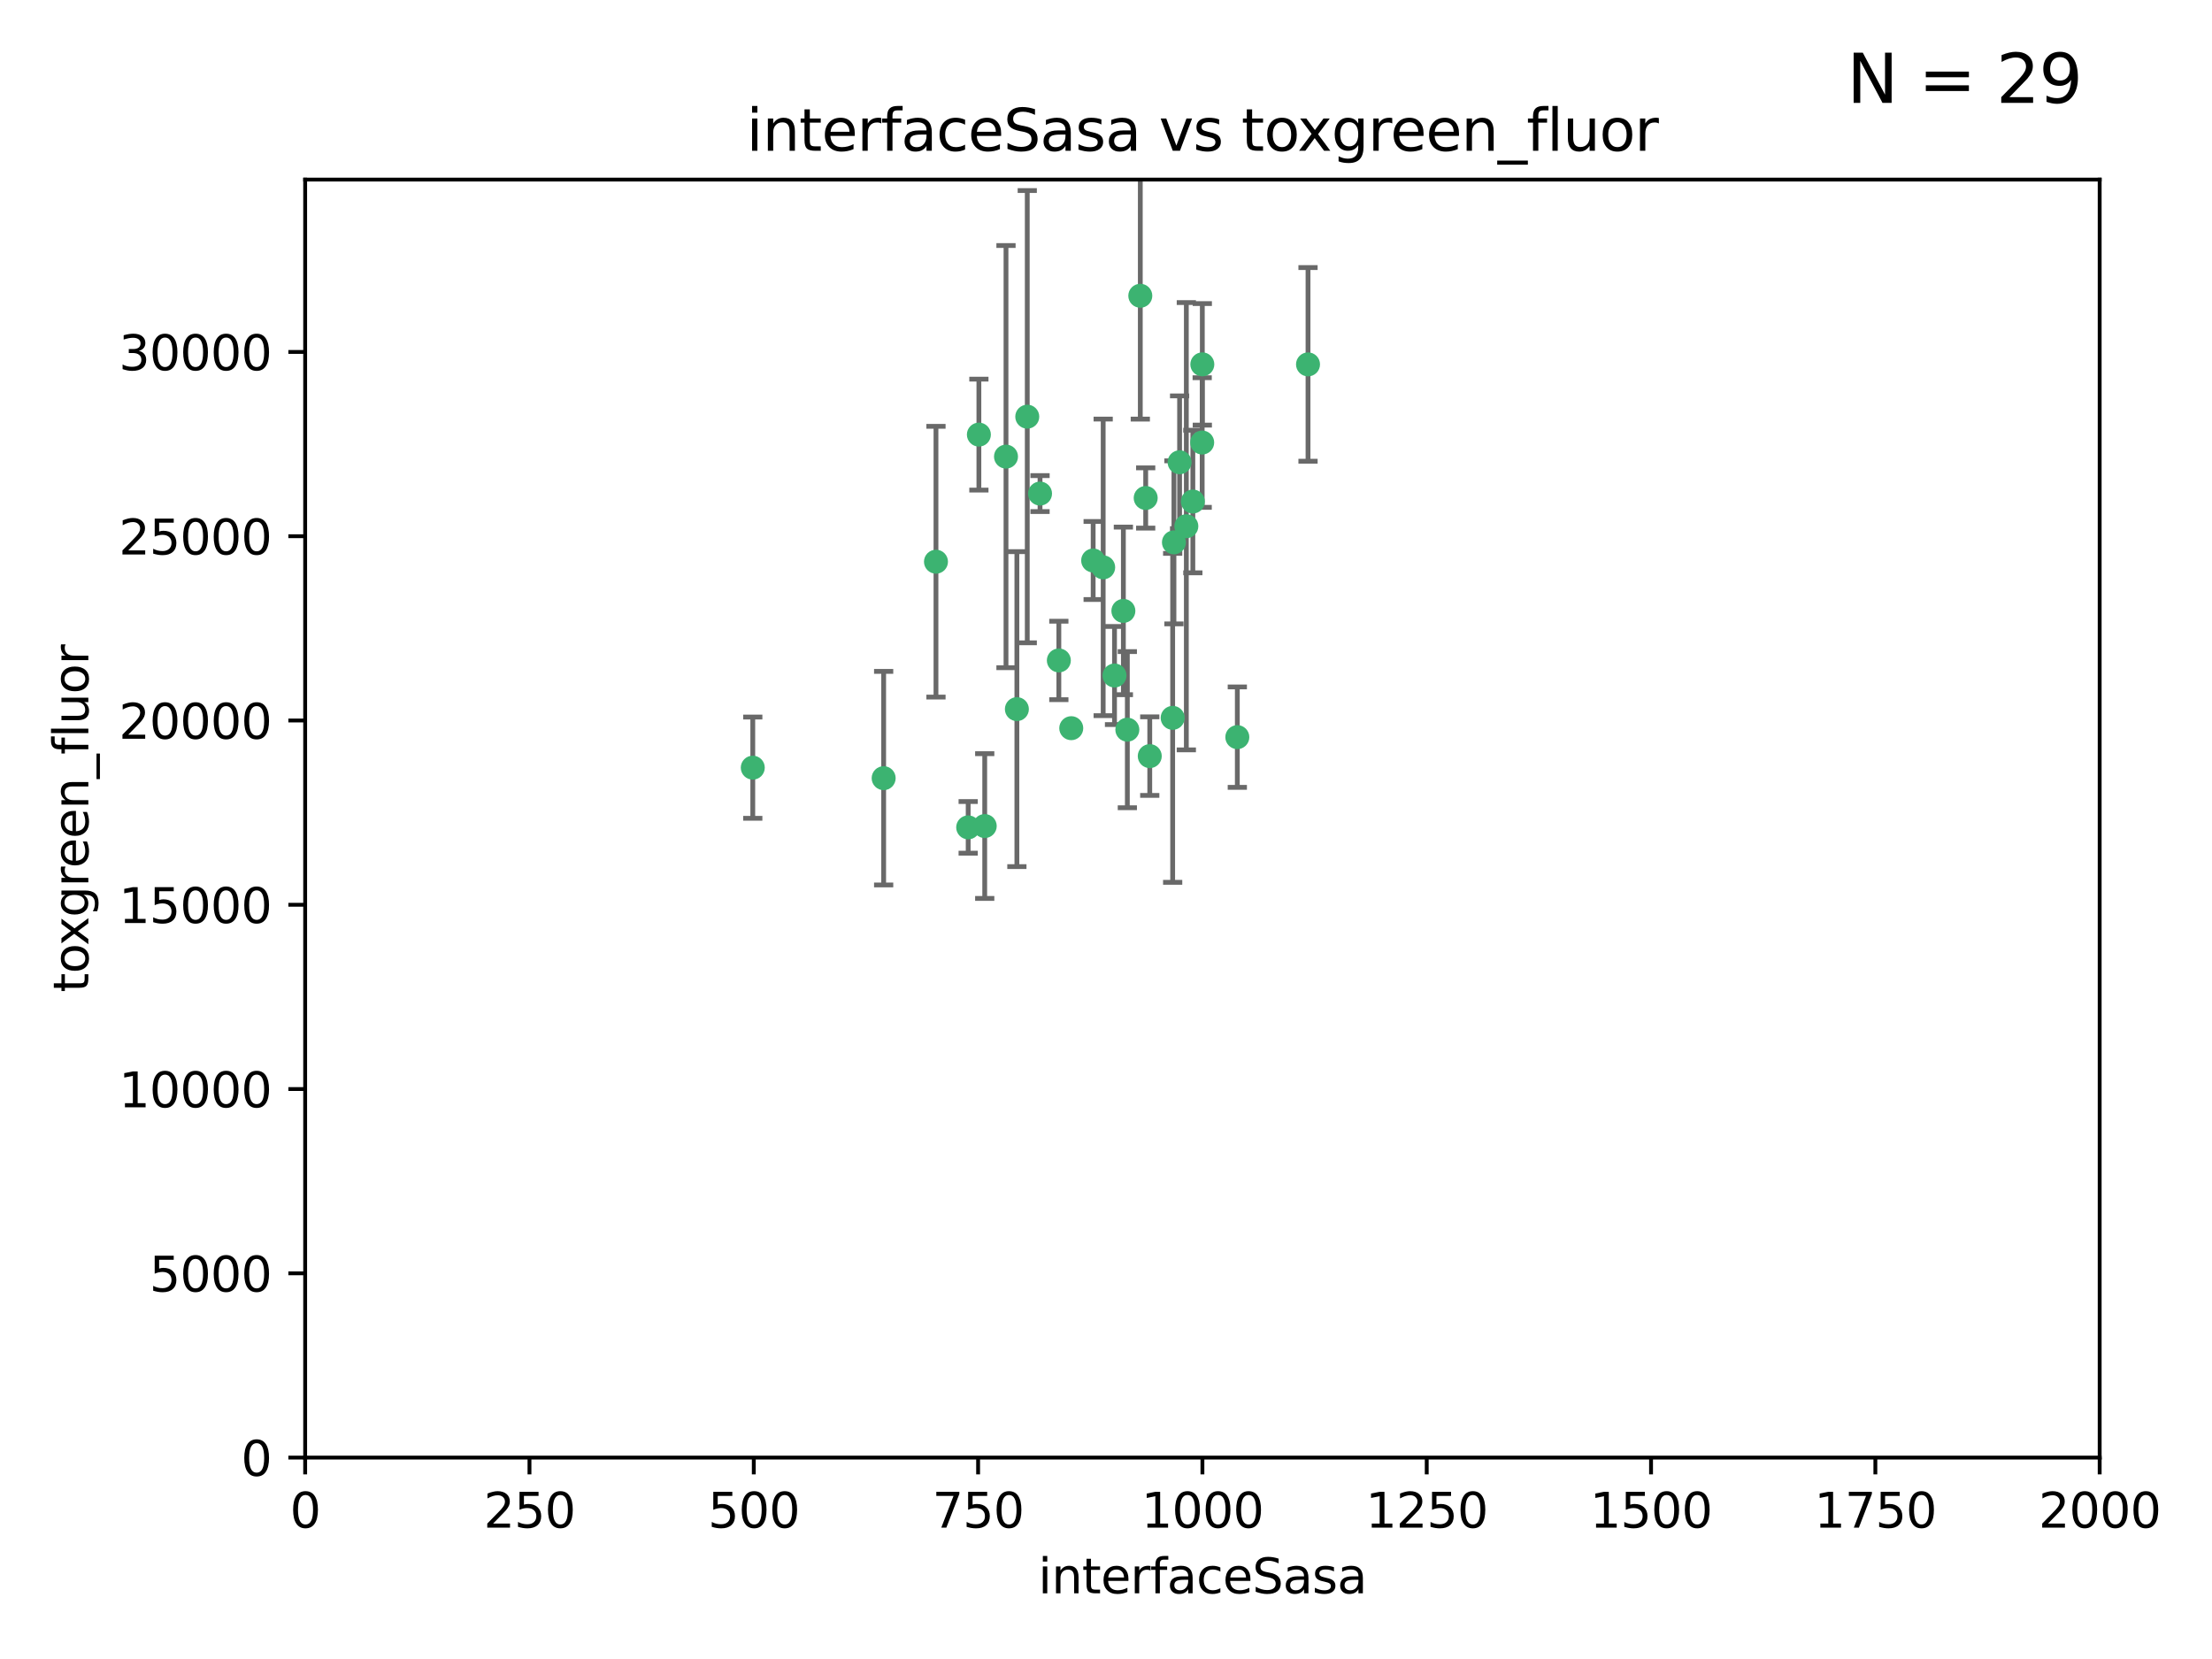 <?xml version="1.0" encoding="utf-8" standalone="no"?>
<!DOCTYPE svg PUBLIC "-//W3C//DTD SVG 1.1//EN"
  "http://www.w3.org/Graphics/SVG/1.1/DTD/svg11.dtd">
<svg xmlns:xlink="http://www.w3.org/1999/xlink" width="460.8pt" height="345.6pt" viewBox="0 0 460.8 345.6" xmlns="http://www.w3.org/2000/svg" version="1.1">
 <defs>
  <style type="text/css">*{stroke-linejoin: round; stroke-linecap: butt}</style>
 </defs>
 <g id="figure_1">
  <g id="patch_1">
   <path d="M 0 345.6 
L 460.8 345.6 
L 460.8 0 
L 0 0 
z
" style="fill: #ffffff"/>
  </g>
  <g id="axes_1">
   <g id="patch_2">
    <path d="M 63.571 303.64 
L 437.4 303.64 
L 437.4 37.411 
L 63.571 37.411 
z
" style="fill: #ffffff"/>
   </g>
   <g id="PathCollection_1">
    <defs>
     <path id="m92225812d1" d="M 0 1.118 
C 0.297 1.118 0.581 1 0.791 0.791 
C 1 0.581 1.118 0.297 1.118 0 
C 1.118 -0.297 1 -0.581 0.791 -0.791 
C 0.581 -1 0.297 -1.118 0 -1.118 
C -0.297 -1.118 -0.581 -1 -0.791 -0.791 
C -1 -0.581 -1.118 -0.297 -1.118 0 
C -1.118 0.297 -1 0.581 -0.791 0.791 
C -0.581 1 -0.297 1.118 0 1.118 
z
" style="stroke: #3cb371"/>
    </defs>
    <g clip-path="url(#pe79692f662)">
     <use xlink:href="#m92225812d1" x="272.484" y="75.908" style="fill: #3cb371; stroke: #3cb371"/>
     <use xlink:href="#m92225812d1" x="250.437" y="92.187" style="fill: #3cb371; stroke: #3cb371"/>
     <use xlink:href="#m92225812d1" x="247.136" y="109.622" style="fill: #3cb371; stroke: #3cb371"/>
     <use xlink:href="#m92225812d1" x="244.553" y="112.982" style="fill: #3cb371; stroke: #3cb371"/>
     <use xlink:href="#m92225812d1" x="234.02" y="127.26" style="fill: #3cb371; stroke: #3cb371"/>
     <use xlink:href="#m92225812d1" x="223.161" y="151.693" style="fill: #3cb371; stroke: #3cb371"/>
     <use xlink:href="#m92225812d1" x="248.491" y="104.476" style="fill: #3cb371; stroke: #3cb371"/>
     <use xlink:href="#m92225812d1" x="238.669" y="103.738" style="fill: #3cb371; stroke: #3cb371"/>
     <use xlink:href="#m92225812d1" x="227.725" y="116.762" style="fill: #3cb371; stroke: #3cb371"/>
     <use xlink:href="#m92225812d1" x="237.546" y="61.614" style="fill: #3cb371; stroke: #3cb371"/>
     <use xlink:href="#m92225812d1" x="245.731" y="96.299" style="fill: #3cb371; stroke: #3cb371"/>
     <use xlink:href="#m92225812d1" x="257.757" y="153.559" style="fill: #3cb371; stroke: #3cb371"/>
     <use xlink:href="#m92225812d1" x="216.658" y="102.821" style="fill: #3cb371; stroke: #3cb371"/>
     <use xlink:href="#m92225812d1" x="250.465" y="75.9" style="fill: #3cb371; stroke: #3cb371"/>
     <use xlink:href="#m92225812d1" x="194.981" y="117.014" style="fill: #3cb371; stroke: #3cb371"/>
     <use xlink:href="#m92225812d1" x="220.577" y="137.58" style="fill: #3cb371; stroke: #3cb371"/>
     <use xlink:href="#m92225812d1" x="203.92" y="90.534" style="fill: #3cb371; stroke: #3cb371"/>
     <use xlink:href="#m92225812d1" x="229.813" y="118.19" style="fill: #3cb371; stroke: #3cb371"/>
     <use xlink:href="#m92225812d1" x="213.998" y="86.8" style="fill: #3cb371; stroke: #3cb371"/>
     <use xlink:href="#m92225812d1" x="211.835" y="147.723" style="fill: #3cb371; stroke: #3cb371"/>
     <use xlink:href="#m92225812d1" x="209.568" y="95.121" style="fill: #3cb371; stroke: #3cb371"/>
     <use xlink:href="#m92225812d1" x="244.288" y="149.542" style="fill: #3cb371; stroke: #3cb371"/>
     <use xlink:href="#m92225812d1" x="239.516" y="157.513" style="fill: #3cb371; stroke: #3cb371"/>
     <use xlink:href="#m92225812d1" x="205.136" y="172.082" style="fill: #3cb371; stroke: #3cb371"/>
     <use xlink:href="#m92225812d1" x="201.69" y="172.356" style="fill: #3cb371; stroke: #3cb371"/>
     <use xlink:href="#m92225812d1" x="234.846" y="152.004" style="fill: #3cb371; stroke: #3cb371"/>
     <use xlink:href="#m92225812d1" x="184.082" y="162.105" style="fill: #3cb371; stroke: #3cb371"/>
     <use xlink:href="#m92225812d1" x="232.174" y="140.722" style="fill: #3cb371; stroke: #3cb371"/>
     <use xlink:href="#m92225812d1" x="156.817" y="159.917" style="fill: #3cb371; stroke: #3cb371"/>
    </g>
   </g>
   <g id="matplotlib.axis_1">
    <g id="xtick_1">
     <g id="line2d_1">
      <defs>
       <path id="m99eb33bd1f" d="M 0 0 
L 0 3.5 
" style="stroke: #000000; stroke-width: 0.8"/>
      </defs>
      <g>
       <use xlink:href="#m99eb33bd1f" x="63.571" y="303.64" style="stroke: #000000; stroke-width: 0.8"/>
      </g>
     </g>
     <g id="text_1">
      <!-- 0 -->
      <g transform="translate(60.39 318.238)scale(0.1 -0.1)">
       <defs>
        <path id="DejaVuSans-30" d="M 2034 4250 
Q 1547 4250 1301 3770 
Q 1056 3291 1056 2328 
Q 1056 1369 1301 889 
Q 1547 409 2034 409 
Q 2525 409 2770 889 
Q 3016 1369 3016 2328 
Q 3016 3291 2770 3770 
Q 2525 4250 2034 4250 
z
M 2034 4750 
Q 2819 4750 3233 4129 
Q 3647 3509 3647 2328 
Q 3647 1150 3233 529 
Q 2819 -91 2034 -91 
Q 1250 -91 836 529 
Q 422 1150 422 2328 
Q 422 3509 836 4129 
Q 1250 4750 2034 4750 
z
" transform="scale(0.016)"/>
       </defs>
       <use xlink:href="#DejaVuSans-30"/>
      </g>
     </g>
    </g>
    <g id="xtick_2">
     <g id="line2d_2">
      <g>
       <use xlink:href="#m99eb33bd1f" x="110.3" y="303.64" style="stroke: #000000; stroke-width: 0.8"/>
      </g>
     </g>
     <g id="text_2">
      <!-- 250 -->
      <g transform="translate(100.756 318.238)scale(0.1 -0.1)">
       <defs>
        <path id="DejaVuSans-32" d="M 1228 531 
L 3431 531 
L 3431 0 
L 469 0 
L 469 531 
Q 828 903 1448 1529 
Q 2069 2156 2228 2338 
Q 2531 2678 2651 2914 
Q 2772 3150 2772 3378 
Q 2772 3750 2511 3984 
Q 2250 4219 1831 4219 
Q 1534 4219 1204 4116 
Q 875 4013 500 3803 
L 500 4441 
Q 881 4594 1212 4672 
Q 1544 4750 1819 4750 
Q 2544 4750 2975 4387 
Q 3406 4025 3406 3419 
Q 3406 3131 3298 2873 
Q 3191 2616 2906 2266 
Q 2828 2175 2409 1742 
Q 1991 1309 1228 531 
z
" transform="scale(0.016)"/>
        <path id="DejaVuSans-35" d="M 691 4666 
L 3169 4666 
L 3169 4134 
L 1269 4134 
L 1269 2991 
Q 1406 3038 1543 3061 
Q 1681 3084 1819 3084 
Q 2600 3084 3056 2656 
Q 3513 2228 3513 1497 
Q 3513 744 3044 326 
Q 2575 -91 1722 -91 
Q 1428 -91 1123 -41 
Q 819 9 494 109 
L 494 744 
Q 775 591 1075 516 
Q 1375 441 1709 441 
Q 2250 441 2565 725 
Q 2881 1009 2881 1497 
Q 2881 1984 2565 2268 
Q 2250 2553 1709 2553 
Q 1456 2553 1204 2497 
Q 953 2441 691 2322 
L 691 4666 
z
" transform="scale(0.016)"/>
       </defs>
       <use xlink:href="#DejaVuSans-32"/>
       <use xlink:href="#DejaVuSans-35" x="63.623"/>
       <use xlink:href="#DejaVuSans-30" x="127.246"/>
      </g>
     </g>
    </g>
    <g id="xtick_3">
     <g id="line2d_3">
      <g>
       <use xlink:href="#m99eb33bd1f" x="157.028" y="303.64" style="stroke: #000000; stroke-width: 0.8"/>
      </g>
     </g>
     <g id="text_3">
      <!-- 500 -->
      <g transform="translate(147.485 318.238)scale(0.1 -0.1)">
       <use xlink:href="#DejaVuSans-35"/>
       <use xlink:href="#DejaVuSans-30" x="63.623"/>
       <use xlink:href="#DejaVuSans-30" x="127.246"/>
      </g>
     </g>
    </g>
    <g id="xtick_4">
     <g id="line2d_4">
      <g>
       <use xlink:href="#m99eb33bd1f" x="203.757" y="303.64" style="stroke: #000000; stroke-width: 0.8"/>
      </g>
     </g>
     <g id="text_4">
      <!-- 750 -->
      <g transform="translate(194.213 318.238)scale(0.1 -0.1)">
       <defs>
        <path id="DejaVuSans-37" d="M 525 4666 
L 3525 4666 
L 3525 4397 
L 1831 0 
L 1172 0 
L 2766 4134 
L 525 4134 
L 525 4666 
z
" transform="scale(0.016)"/>
       </defs>
       <use xlink:href="#DejaVuSans-37"/>
       <use xlink:href="#DejaVuSans-35" x="63.623"/>
       <use xlink:href="#DejaVuSans-30" x="127.246"/>
      </g>
     </g>
    </g>
    <g id="xtick_5">
     <g id="line2d_5">
      <g>
       <use xlink:href="#m99eb33bd1f" x="250.486" y="303.64" style="stroke: #000000; stroke-width: 0.8"/>
      </g>
     </g>
     <g id="text_5">
      <!-- 1000 -->
      <g transform="translate(237.761 318.238)scale(0.1 -0.1)">
       <defs>
        <path id="DejaVuSans-31" d="M 794 531 
L 1825 531 
L 1825 4091 
L 703 3866 
L 703 4441 
L 1819 4666 
L 2450 4666 
L 2450 531 
L 3481 531 
L 3481 0 
L 794 0 
L 794 531 
z
" transform="scale(0.016)"/>
       </defs>
       <use xlink:href="#DejaVuSans-31"/>
       <use xlink:href="#DejaVuSans-30" x="63.623"/>
       <use xlink:href="#DejaVuSans-30" x="127.246"/>
       <use xlink:href="#DejaVuSans-30" x="190.869"/>
      </g>
     </g>
    </g>
    <g id="xtick_6">
     <g id="line2d_6">
      <g>
       <use xlink:href="#m99eb33bd1f" x="297.214" y="303.64" style="stroke: #000000; stroke-width: 0.8"/>
      </g>
     </g>
     <g id="text_6">
      <!-- 1250 -->
      <g transform="translate(284.489 318.238)scale(0.1 -0.1)">
       <use xlink:href="#DejaVuSans-31"/>
       <use xlink:href="#DejaVuSans-32" x="63.623"/>
       <use xlink:href="#DejaVuSans-35" x="127.246"/>
       <use xlink:href="#DejaVuSans-30" x="190.869"/>
      </g>
     </g>
    </g>
    <g id="xtick_7">
     <g id="line2d_7">
      <g>
       <use xlink:href="#m99eb33bd1f" x="343.943" y="303.64" style="stroke: #000000; stroke-width: 0.8"/>
      </g>
     </g>
     <g id="text_7">
      <!-- 1500 -->
      <g transform="translate(331.218 318.238)scale(0.1 -0.1)">
       <use xlink:href="#DejaVuSans-31"/>
       <use xlink:href="#DejaVuSans-35" x="63.623"/>
       <use xlink:href="#DejaVuSans-30" x="127.246"/>
       <use xlink:href="#DejaVuSans-30" x="190.869"/>
      </g>
     </g>
    </g>
    <g id="xtick_8">
     <g id="line2d_8">
      <g>
       <use xlink:href="#m99eb33bd1f" x="390.671" y="303.64" style="stroke: #000000; stroke-width: 0.8"/>
      </g>
     </g>
     <g id="text_8">
      <!-- 1750 -->
      <g transform="translate(377.946 318.238)scale(0.1 -0.1)">
       <use xlink:href="#DejaVuSans-31"/>
       <use xlink:href="#DejaVuSans-37" x="63.623"/>
       <use xlink:href="#DejaVuSans-35" x="127.246"/>
       <use xlink:href="#DejaVuSans-30" x="190.869"/>
      </g>
     </g>
    </g>
    <g id="xtick_9">
     <g id="line2d_9">
      <g>
       <use xlink:href="#m99eb33bd1f" x="437.4" y="303.64" style="stroke: #000000; stroke-width: 0.8"/>
      </g>
     </g>
     <g id="text_9">
      <!-- 2000 -->
      <g transform="translate(424.675 318.238)scale(0.1 -0.1)">
       <use xlink:href="#DejaVuSans-32"/>
       <use xlink:href="#DejaVuSans-30" x="63.623"/>
       <use xlink:href="#DejaVuSans-30" x="127.246"/>
       <use xlink:href="#DejaVuSans-30" x="190.869"/>
      </g>
     </g>
    </g>
    <g id="text_10">
     <!-- interfaceSasa -->
     <g transform="translate(216.279 331.917)scale(0.1 -0.1)">
      <defs>
       <path id="DejaVuSans-69" d="M 603 3500 
L 1178 3500 
L 1178 0 
L 603 0 
L 603 3500 
z
M 603 4863 
L 1178 4863 
L 1178 4134 
L 603 4134 
L 603 4863 
z
" transform="scale(0.016)"/>
       <path id="DejaVuSans-6e" d="M 3513 2113 
L 3513 0 
L 2938 0 
L 2938 2094 
Q 2938 2591 2744 2837 
Q 2550 3084 2163 3084 
Q 1697 3084 1428 2787 
Q 1159 2491 1159 1978 
L 1159 0 
L 581 0 
L 581 3500 
L 1159 3500 
L 1159 2956 
Q 1366 3272 1645 3428 
Q 1925 3584 2291 3584 
Q 2894 3584 3203 3211 
Q 3513 2838 3513 2113 
z
" transform="scale(0.016)"/>
       <path id="DejaVuSans-74" d="M 1172 4494 
L 1172 3500 
L 2356 3500 
L 2356 3053 
L 1172 3053 
L 1172 1153 
Q 1172 725 1289 603 
Q 1406 481 1766 481 
L 2356 481 
L 2356 0 
L 1766 0 
Q 1100 0 847 248 
Q 594 497 594 1153 
L 594 3053 
L 172 3053 
L 172 3500 
L 594 3500 
L 594 4494 
L 1172 4494 
z
" transform="scale(0.016)"/>
       <path id="DejaVuSans-65" d="M 3597 1894 
L 3597 1613 
L 953 1613 
Q 991 1019 1311 708 
Q 1631 397 2203 397 
Q 2534 397 2845 478 
Q 3156 559 3463 722 
L 3463 178 
Q 3153 47 2828 -22 
Q 2503 -91 2169 -91 
Q 1331 -91 842 396 
Q 353 884 353 1716 
Q 353 2575 817 3079 
Q 1281 3584 2069 3584 
Q 2775 3584 3186 3129 
Q 3597 2675 3597 1894 
z
M 3022 2063 
Q 3016 2534 2758 2815 
Q 2500 3097 2075 3097 
Q 1594 3097 1305 2825 
Q 1016 2553 972 2059 
L 3022 2063 
z
" transform="scale(0.016)"/>
       <path id="DejaVuSans-72" d="M 2631 2963 
Q 2534 3019 2420 3045 
Q 2306 3072 2169 3072 
Q 1681 3072 1420 2755 
Q 1159 2438 1159 1844 
L 1159 0 
L 581 0 
L 581 3500 
L 1159 3500 
L 1159 2956 
Q 1341 3275 1631 3429 
Q 1922 3584 2338 3584 
Q 2397 3584 2469 3576 
Q 2541 3569 2628 3553 
L 2631 2963 
z
" transform="scale(0.016)"/>
       <path id="DejaVuSans-66" d="M 2375 4863 
L 2375 4384 
L 1825 4384 
Q 1516 4384 1395 4259 
Q 1275 4134 1275 3809 
L 1275 3500 
L 2222 3500 
L 2222 3053 
L 1275 3053 
L 1275 0 
L 697 0 
L 697 3053 
L 147 3053 
L 147 3500 
L 697 3500 
L 697 3744 
Q 697 4328 969 4595 
Q 1241 4863 1831 4863 
L 2375 4863 
z
" transform="scale(0.016)"/>
       <path id="DejaVuSans-61" d="M 2194 1759 
Q 1497 1759 1228 1600 
Q 959 1441 959 1056 
Q 959 750 1161 570 
Q 1363 391 1709 391 
Q 2188 391 2477 730 
Q 2766 1069 2766 1631 
L 2766 1759 
L 2194 1759 
z
M 3341 1997 
L 3341 0 
L 2766 0 
L 2766 531 
Q 2569 213 2275 61 
Q 1981 -91 1556 -91 
Q 1019 -91 701 211 
Q 384 513 384 1019 
Q 384 1609 779 1909 
Q 1175 2209 1959 2209 
L 2766 2209 
L 2766 2266 
Q 2766 2663 2505 2880 
Q 2244 3097 1772 3097 
Q 1472 3097 1187 3025 
Q 903 2953 641 2809 
L 641 3341 
Q 956 3463 1253 3523 
Q 1550 3584 1831 3584 
Q 2591 3584 2966 3190 
Q 3341 2797 3341 1997 
z
" transform="scale(0.016)"/>
       <path id="DejaVuSans-63" d="M 3122 3366 
L 3122 2828 
Q 2878 2963 2633 3030 
Q 2388 3097 2138 3097 
Q 1578 3097 1268 2742 
Q 959 2388 959 1747 
Q 959 1106 1268 751 
Q 1578 397 2138 397 
Q 2388 397 2633 464 
Q 2878 531 3122 666 
L 3122 134 
Q 2881 22 2623 -34 
Q 2366 -91 2075 -91 
Q 1284 -91 818 406 
Q 353 903 353 1747 
Q 353 2603 823 3093 
Q 1294 3584 2113 3584 
Q 2378 3584 2631 3529 
Q 2884 3475 3122 3366 
z
" transform="scale(0.016)"/>
       <path id="DejaVuSans-53" d="M 3425 4513 
L 3425 3897 
Q 3066 4069 2747 4153 
Q 2428 4238 2131 4238 
Q 1616 4238 1336 4038 
Q 1056 3838 1056 3469 
Q 1056 3159 1242 3001 
Q 1428 2844 1947 2747 
L 2328 2669 
Q 3034 2534 3370 2195 
Q 3706 1856 3706 1288 
Q 3706 609 3251 259 
Q 2797 -91 1919 -91 
Q 1588 -91 1214 -16 
Q 841 59 441 206 
L 441 856 
Q 825 641 1194 531 
Q 1563 422 1919 422 
Q 2459 422 2753 634 
Q 3047 847 3047 1241 
Q 3047 1584 2836 1778 
Q 2625 1972 2144 2069 
L 1759 2144 
Q 1053 2284 737 2584 
Q 422 2884 422 3419 
Q 422 4038 858 4394 
Q 1294 4750 2059 4750 
Q 2388 4750 2728 4690 
Q 3069 4631 3425 4513 
z
" transform="scale(0.016)"/>
       <path id="DejaVuSans-73" d="M 2834 3397 
L 2834 2853 
Q 2591 2978 2328 3040 
Q 2066 3103 1784 3103 
Q 1356 3103 1142 2972 
Q 928 2841 928 2578 
Q 928 2378 1081 2264 
Q 1234 2150 1697 2047 
L 1894 2003 
Q 2506 1872 2764 1633 
Q 3022 1394 3022 966 
Q 3022 478 2636 193 
Q 2250 -91 1575 -91 
Q 1294 -91 989 -36 
Q 684 19 347 128 
L 347 722 
Q 666 556 975 473 
Q 1284 391 1588 391 
Q 1994 391 2212 530 
Q 2431 669 2431 922 
Q 2431 1156 2273 1281 
Q 2116 1406 1581 1522 
L 1381 1569 
Q 847 1681 609 1914 
Q 372 2147 372 2553 
Q 372 3047 722 3315 
Q 1072 3584 1716 3584 
Q 2034 3584 2315 3537 
Q 2597 3491 2834 3397 
z
" transform="scale(0.016)"/>
      </defs>
      <use xlink:href="#DejaVuSans-69"/>
      <use xlink:href="#DejaVuSans-6e" x="27.783"/>
      <use xlink:href="#DejaVuSans-74" x="91.162"/>
      <use xlink:href="#DejaVuSans-65" x="130.371"/>
      <use xlink:href="#DejaVuSans-72" x="191.895"/>
      <use xlink:href="#DejaVuSans-66" x="233.008"/>
      <use xlink:href="#DejaVuSans-61" x="268.213"/>
      <use xlink:href="#DejaVuSans-63" x="329.492"/>
      <use xlink:href="#DejaVuSans-65" x="384.473"/>
      <use xlink:href="#DejaVuSans-53" x="445.996"/>
      <use xlink:href="#DejaVuSans-61" x="509.473"/>
      <use xlink:href="#DejaVuSans-73" x="570.752"/>
      <use xlink:href="#DejaVuSans-61" x="622.852"/>
     </g>
    </g>
   </g>
   <g id="matplotlib.axis_2">
    <g id="ytick_1">
     <g id="line2d_10">
      <defs>
       <path id="m37329077f0" d="M 0 0 
L -3.5 0 
" style="stroke: #000000; stroke-width: 0.8"/>
      </defs>
      <g>
       <use xlink:href="#m37329077f0" x="63.571" y="303.64" style="stroke: #000000; stroke-width: 0.8"/>
      </g>
     </g>
     <g id="text_11">
      <!-- 0 -->
      <g transform="translate(50.209 307.439)scale(0.1 -0.1)">
       <use xlink:href="#DejaVuSans-30"/>
      </g>
     </g>
    </g>
    <g id="ytick_2">
     <g id="line2d_11">
      <g>
       <use xlink:href="#m37329077f0" x="63.571" y="265.253" style="stroke: #000000; stroke-width: 0.8"/>
      </g>
     </g>
     <g id="text_12">
      <!-- 5000 -->
      <g transform="translate(31.121 269.052)scale(0.1 -0.1)">
       <use xlink:href="#DejaVuSans-35"/>
       <use xlink:href="#DejaVuSans-30" x="63.623"/>
       <use xlink:href="#DejaVuSans-30" x="127.246"/>
       <use xlink:href="#DejaVuSans-30" x="190.869"/>
      </g>
     </g>
    </g>
    <g id="ytick_3">
     <g id="line2d_12">
      <g>
       <use xlink:href="#m37329077f0" x="63.571" y="226.866" style="stroke: #000000; stroke-width: 0.8"/>
      </g>
     </g>
     <g id="text_13">
      <!-- 10000 -->
      <g transform="translate(24.759 230.665)scale(0.1 -0.1)">
       <use xlink:href="#DejaVuSans-31"/>
       <use xlink:href="#DejaVuSans-30" x="63.623"/>
       <use xlink:href="#DejaVuSans-30" x="127.246"/>
       <use xlink:href="#DejaVuSans-30" x="190.869"/>
       <use xlink:href="#DejaVuSans-30" x="254.492"/>
      </g>
     </g>
    </g>
    <g id="ytick_4">
     <g id="line2d_13">
      <g>
       <use xlink:href="#m37329077f0" x="63.571" y="188.479" style="stroke: #000000; stroke-width: 0.8"/>
      </g>
     </g>
     <g id="text_14">
      <!-- 15000 -->
      <g transform="translate(24.759 192.278)scale(0.1 -0.1)">
       <use xlink:href="#DejaVuSans-31"/>
       <use xlink:href="#DejaVuSans-35" x="63.623"/>
       <use xlink:href="#DejaVuSans-30" x="127.246"/>
       <use xlink:href="#DejaVuSans-30" x="190.869"/>
       <use xlink:href="#DejaVuSans-30" x="254.492"/>
      </g>
     </g>
    </g>
    <g id="ytick_5">
     <g id="line2d_14">
      <g>
       <use xlink:href="#m37329077f0" x="63.571" y="150.092" style="stroke: #000000; stroke-width: 0.8"/>
      </g>
     </g>
     <g id="text_15">
      <!-- 20000 -->
      <g transform="translate(24.759 153.891)scale(0.1 -0.1)">
       <use xlink:href="#DejaVuSans-32"/>
       <use xlink:href="#DejaVuSans-30" x="63.623"/>
       <use xlink:href="#DejaVuSans-30" x="127.246"/>
       <use xlink:href="#DejaVuSans-30" x="190.869"/>
       <use xlink:href="#DejaVuSans-30" x="254.492"/>
      </g>
     </g>
    </g>
    <g id="ytick_6">
     <g id="line2d_15">
      <g>
       <use xlink:href="#m37329077f0" x="63.571" y="111.705" style="stroke: #000000; stroke-width: 0.8"/>
      </g>
     </g>
     <g id="text_16">
      <!-- 25000 -->
      <g transform="translate(24.759 115.504)scale(0.1 -0.1)">
       <use xlink:href="#DejaVuSans-32"/>
       <use xlink:href="#DejaVuSans-35" x="63.623"/>
       <use xlink:href="#DejaVuSans-30" x="127.246"/>
       <use xlink:href="#DejaVuSans-30" x="190.869"/>
       <use xlink:href="#DejaVuSans-30" x="254.492"/>
      </g>
     </g>
    </g>
    <g id="ytick_7">
     <g id="line2d_16">
      <g>
       <use xlink:href="#m37329077f0" x="63.571" y="73.317" style="stroke: #000000; stroke-width: 0.8"/>
      </g>
     </g>
     <g id="text_17">
      <!-- 30000 -->
      <g transform="translate(24.759 77.117)scale(0.1 -0.1)">
       <defs>
        <path id="DejaVuSans-33" d="M 2597 2516 
Q 3050 2419 3304 2112 
Q 3559 1806 3559 1356 
Q 3559 666 3084 287 
Q 2609 -91 1734 -91 
Q 1441 -91 1130 -33 
Q 819 25 488 141 
L 488 750 
Q 750 597 1062 519 
Q 1375 441 1716 441 
Q 2309 441 2620 675 
Q 2931 909 2931 1356 
Q 2931 1769 2642 2001 
Q 2353 2234 1838 2234 
L 1294 2234 
L 1294 2753 
L 1863 2753 
Q 2328 2753 2575 2939 
Q 2822 3125 2822 3475 
Q 2822 3834 2567 4026 
Q 2313 4219 1838 4219 
Q 1578 4219 1281 4162 
Q 984 4106 628 3988 
L 628 4550 
Q 988 4650 1302 4700 
Q 1616 4750 1894 4750 
Q 2613 4750 3031 4423 
Q 3450 4097 3450 3541 
Q 3450 3153 3228 2886 
Q 3006 2619 2597 2516 
z
" transform="scale(0.016)"/>
       </defs>
       <use xlink:href="#DejaVuSans-33"/>
       <use xlink:href="#DejaVuSans-30" x="63.623"/>
       <use xlink:href="#DejaVuSans-30" x="127.246"/>
       <use xlink:href="#DejaVuSans-30" x="190.869"/>
       <use xlink:href="#DejaVuSans-30" x="254.492"/>
      </g>
     </g>
    </g>
    <g id="text_18">
     <!-- toxgreen_fluor -->
     <g transform="translate(18.401 206.72)rotate(-90)scale(0.1 -0.1)">
      <defs>
       <path id="DejaVuSans-6f" d="M 1959 3097 
Q 1497 3097 1228 2736 
Q 959 2375 959 1747 
Q 959 1119 1226 758 
Q 1494 397 1959 397 
Q 2419 397 2687 759 
Q 2956 1122 2956 1747 
Q 2956 2369 2687 2733 
Q 2419 3097 1959 3097 
z
M 1959 3584 
Q 2709 3584 3137 3096 
Q 3566 2609 3566 1747 
Q 3566 888 3137 398 
Q 2709 -91 1959 -91 
Q 1206 -91 779 398 
Q 353 888 353 1747 
Q 353 2609 779 3096 
Q 1206 3584 1959 3584 
z
" transform="scale(0.016)"/>
       <path id="DejaVuSans-78" d="M 3513 3500 
L 2247 1797 
L 3578 0 
L 2900 0 
L 1881 1375 
L 863 0 
L 184 0 
L 1544 1831 
L 300 3500 
L 978 3500 
L 1906 2253 
L 2834 3500 
L 3513 3500 
z
" transform="scale(0.016)"/>
       <path id="DejaVuSans-67" d="M 2906 1791 
Q 2906 2416 2648 2759 
Q 2391 3103 1925 3103 
Q 1463 3103 1205 2759 
Q 947 2416 947 1791 
Q 947 1169 1205 825 
Q 1463 481 1925 481 
Q 2391 481 2648 825 
Q 2906 1169 2906 1791 
z
M 3481 434 
Q 3481 -459 3084 -895 
Q 2688 -1331 1869 -1331 
Q 1566 -1331 1297 -1286 
Q 1028 -1241 775 -1147 
L 775 -588 
Q 1028 -725 1275 -790 
Q 1522 -856 1778 -856 
Q 2344 -856 2625 -561 
Q 2906 -266 2906 331 
L 2906 616 
Q 2728 306 2450 153 
Q 2172 0 1784 0 
Q 1141 0 747 490 
Q 353 981 353 1791 
Q 353 2603 747 3093 
Q 1141 3584 1784 3584 
Q 2172 3584 2450 3431 
Q 2728 3278 2906 2969 
L 2906 3500 
L 3481 3500 
L 3481 434 
z
" transform="scale(0.016)"/>
       <path id="DejaVuSans-5f" d="M 3263 -1063 
L 3263 -1509 
L -63 -1509 
L -63 -1063 
L 3263 -1063 
z
" transform="scale(0.016)"/>
       <path id="DejaVuSans-6c" d="M 603 4863 
L 1178 4863 
L 1178 0 
L 603 0 
L 603 4863 
z
" transform="scale(0.016)"/>
       <path id="DejaVuSans-75" d="M 544 1381 
L 544 3500 
L 1119 3500 
L 1119 1403 
Q 1119 906 1312 657 
Q 1506 409 1894 409 
Q 2359 409 2629 706 
Q 2900 1003 2900 1516 
L 2900 3500 
L 3475 3500 
L 3475 0 
L 2900 0 
L 2900 538 
Q 2691 219 2414 64 
Q 2138 -91 1772 -91 
Q 1169 -91 856 284 
Q 544 659 544 1381 
z
M 1991 3584 
L 1991 3584 
z
" transform="scale(0.016)"/>
      </defs>
      <use xlink:href="#DejaVuSans-74"/>
      <use xlink:href="#DejaVuSans-6f" x="39.209"/>
      <use xlink:href="#DejaVuSans-78" x="97.266"/>
      <use xlink:href="#DejaVuSans-67" x="156.445"/>
      <use xlink:href="#DejaVuSans-72" x="219.922"/>
      <use xlink:href="#DejaVuSans-65" x="258.785"/>
      <use xlink:href="#DejaVuSans-65" x="320.309"/>
      <use xlink:href="#DejaVuSans-6e" x="381.832"/>
      <use xlink:href="#DejaVuSans-5f" x="445.211"/>
      <use xlink:href="#DejaVuSans-66" x="495.211"/>
      <use xlink:href="#DejaVuSans-6c" x="530.416"/>
      <use xlink:href="#DejaVuSans-75" x="558.199"/>
      <use xlink:href="#DejaVuSans-6f" x="621.578"/>
      <use xlink:href="#DejaVuSans-72" x="682.76"/>
     </g>
    </g>
   </g>
   <g id="LineCollection_1">
    <path d="M 272.484 96.079 
L 272.484 55.738 
" clip-path="url(#pe79692f662)" style="fill: none; stroke: #696969"/>
    <path d="M 250.437 105.69 
L 250.437 78.685 
" clip-path="url(#pe79692f662)" style="fill: none; stroke: #696969"/>
    <path d="M 247.136 156.211 
L 247.136 63.032 
" clip-path="url(#pe79692f662)" style="fill: none; stroke: #696969"/>
    <path d="M 244.553 129.961 
L 244.553 96.004 
" clip-path="url(#pe79692f662)" style="fill: none; stroke: #696969"/>
    <path d="M 234.02 144.714 
L 234.02 109.807 
" clip-path="url(#pe79692f662)" style="fill: none; stroke: #696969"/>
    <path d="M 223.161 152.217 
L 223.161 151.168 
" clip-path="url(#pe79692f662)" style="fill: none; stroke: #696969"/>
    <path d="M 248.491 119.328 
L 248.491 89.623 
" clip-path="url(#pe79692f662)" style="fill: none; stroke: #696969"/>
    <path d="M 238.669 110.014 
L 238.669 97.461 
" clip-path="url(#pe79692f662)" style="fill: none; stroke: #696969"/>
    <path d="M 227.725 124.89 
L 227.725 108.635 
" clip-path="url(#pe79692f662)" style="fill: none; stroke: #696969"/>
    <path d="M 237.546 87.306 
L 237.546 35.922 
" clip-path="url(#pe79692f662)" style="fill: none; stroke: #696969"/>
    <path d="M 245.731 110.125 
L 245.731 82.473 
" clip-path="url(#pe79692f662)" style="fill: none; stroke: #696969"/>
    <path d="M 257.757 164.019 
L 257.757 143.098 
" clip-path="url(#pe79692f662)" style="fill: none; stroke: #696969"/>
    <path d="M 216.658 106.565 
L 216.658 99.077 
" clip-path="url(#pe79692f662)" style="fill: none; stroke: #696969"/>
    <path d="M 250.465 88.56 
L 250.465 63.241 
" clip-path="url(#pe79692f662)" style="fill: none; stroke: #696969"/>
    <path d="M 194.981 145.217 
L 194.981 88.811 
" clip-path="url(#pe79692f662)" style="fill: none; stroke: #696969"/>
    <path d="M 220.577 145.75 
L 220.577 129.411 
" clip-path="url(#pe79692f662)" style="fill: none; stroke: #696969"/>
    <path d="M 203.92 102.091 
L 203.92 78.978 
" clip-path="url(#pe79692f662)" style="fill: none; stroke: #696969"/>
    <path d="M 229.813 149.083 
L 229.813 87.298 
" clip-path="url(#pe79692f662)" style="fill: none; stroke: #696969"/>
    <path d="M 213.998 133.906 
L 213.998 39.694 
" clip-path="url(#pe79692f662)" style="fill: none; stroke: #696969"/>
    <path d="M 211.835 180.527 
L 211.835 114.919 
" clip-path="url(#pe79692f662)" style="fill: none; stroke: #696969"/>
    <path d="M 209.568 139.091 
L 209.568 51.151 
" clip-path="url(#pe79692f662)" style="fill: none; stroke: #696969"/>
    <path d="M 244.288 183.804 
L 244.288 115.28 
" clip-path="url(#pe79692f662)" style="fill: none; stroke: #696969"/>
    <path d="M 239.516 165.694 
L 239.516 149.332 
" clip-path="url(#pe79692f662)" style="fill: none; stroke: #696969"/>
    <path d="M 205.136 187.16 
L 205.136 157.004 
" clip-path="url(#pe79692f662)" style="fill: none; stroke: #696969"/>
    <path d="M 201.69 177.734 
L 201.69 166.978 
" clip-path="url(#pe79692f662)" style="fill: none; stroke: #696969"/>
    <path d="M 234.846 168.265 
L 234.846 135.742 
" clip-path="url(#pe79692f662)" style="fill: none; stroke: #696969"/>
    <path d="M 184.082 184.351 
L 184.082 139.86 
" clip-path="url(#pe79692f662)" style="fill: none; stroke: #696969"/>
    <path d="M 232.174 150.938 
L 232.174 130.506 
" clip-path="url(#pe79692f662)" style="fill: none; stroke: #696969"/>
    <path d="M 156.817 170.463 
L 156.817 149.371 
" clip-path="url(#pe79692f662)" style="fill: none; stroke: #696969"/>
   </g>
   <g id="line2d_17">
    <defs>
     <path id="mbc0762d84b" d="M 2 0 
L -2 -0 
" style="stroke: #696969"/>
    </defs>
    <g clip-path="url(#pe79692f662)">
     <use xlink:href="#mbc0762d84b" x="272.484" y="96.079" style="fill: #696969; stroke: #696969"/>
     <use xlink:href="#mbc0762d84b" x="250.437" y="105.69" style="fill: #696969; stroke: #696969"/>
     <use xlink:href="#mbc0762d84b" x="247.136" y="156.211" style="fill: #696969; stroke: #696969"/>
     <use xlink:href="#mbc0762d84b" x="244.553" y="129.961" style="fill: #696969; stroke: #696969"/>
     <use xlink:href="#mbc0762d84b" x="234.02" y="144.714" style="fill: #696969; stroke: #696969"/>
     <use xlink:href="#mbc0762d84b" x="223.161" y="152.217" style="fill: #696969; stroke: #696969"/>
     <use xlink:href="#mbc0762d84b" x="248.491" y="119.328" style="fill: #696969; stroke: #696969"/>
     <use xlink:href="#mbc0762d84b" x="238.669" y="110.014" style="fill: #696969; stroke: #696969"/>
     <use xlink:href="#mbc0762d84b" x="227.725" y="124.89" style="fill: #696969; stroke: #696969"/>
     <use xlink:href="#mbc0762d84b" x="237.546" y="87.306" style="fill: #696969; stroke: #696969"/>
     <use xlink:href="#mbc0762d84b" x="245.731" y="110.125" style="fill: #696969; stroke: #696969"/>
     <use xlink:href="#mbc0762d84b" x="257.757" y="164.019" style="fill: #696969; stroke: #696969"/>
     <use xlink:href="#mbc0762d84b" x="216.658" y="106.565" style="fill: #696969; stroke: #696969"/>
     <use xlink:href="#mbc0762d84b" x="250.465" y="88.56" style="fill: #696969; stroke: #696969"/>
     <use xlink:href="#mbc0762d84b" x="194.981" y="145.217" style="fill: #696969; stroke: #696969"/>
     <use xlink:href="#mbc0762d84b" x="220.577" y="145.75" style="fill: #696969; stroke: #696969"/>
     <use xlink:href="#mbc0762d84b" x="203.92" y="102.091" style="fill: #696969; stroke: #696969"/>
     <use xlink:href="#mbc0762d84b" x="229.813" y="149.083" style="fill: #696969; stroke: #696969"/>
     <use xlink:href="#mbc0762d84b" x="213.998" y="133.906" style="fill: #696969; stroke: #696969"/>
     <use xlink:href="#mbc0762d84b" x="211.835" y="180.527" style="fill: #696969; stroke: #696969"/>
     <use xlink:href="#mbc0762d84b" x="209.568" y="139.091" style="fill: #696969; stroke: #696969"/>
     <use xlink:href="#mbc0762d84b" x="244.288" y="183.804" style="fill: #696969; stroke: #696969"/>
     <use xlink:href="#mbc0762d84b" x="239.516" y="165.694" style="fill: #696969; stroke: #696969"/>
     <use xlink:href="#mbc0762d84b" x="205.136" y="187.16" style="fill: #696969; stroke: #696969"/>
     <use xlink:href="#mbc0762d84b" x="201.69" y="177.734" style="fill: #696969; stroke: #696969"/>
     <use xlink:href="#mbc0762d84b" x="234.846" y="168.265" style="fill: #696969; stroke: #696969"/>
     <use xlink:href="#mbc0762d84b" x="184.082" y="184.351" style="fill: #696969; stroke: #696969"/>
     <use xlink:href="#mbc0762d84b" x="232.174" y="150.938" style="fill: #696969; stroke: #696969"/>
     <use xlink:href="#mbc0762d84b" x="156.817" y="170.463" style="fill: #696969; stroke: #696969"/>
    </g>
   </g>
   <g id="line2d_18">
    <g clip-path="url(#pe79692f662)">
     <use xlink:href="#mbc0762d84b" x="272.484" y="55.738" style="fill: #696969; stroke: #696969"/>
     <use xlink:href="#mbc0762d84b" x="250.437" y="78.685" style="fill: #696969; stroke: #696969"/>
     <use xlink:href="#mbc0762d84b" x="247.136" y="63.032" style="fill: #696969; stroke: #696969"/>
     <use xlink:href="#mbc0762d84b" x="244.553" y="96.004" style="fill: #696969; stroke: #696969"/>
     <use xlink:href="#mbc0762d84b" x="234.02" y="109.807" style="fill: #696969; stroke: #696969"/>
     <use xlink:href="#mbc0762d84b" x="223.161" y="151.168" style="fill: #696969; stroke: #696969"/>
     <use xlink:href="#mbc0762d84b" x="248.491" y="89.623" style="fill: #696969; stroke: #696969"/>
     <use xlink:href="#mbc0762d84b" x="238.669" y="97.461" style="fill: #696969; stroke: #696969"/>
     <use xlink:href="#mbc0762d84b" x="227.725" y="108.635" style="fill: #696969; stroke: #696969"/>
     <use xlink:href="#mbc0762d84b" x="237.546" y="35.922" style="fill: #696969; stroke: #696969"/>
     <use xlink:href="#mbc0762d84b" x="245.731" y="82.473" style="fill: #696969; stroke: #696969"/>
     <use xlink:href="#mbc0762d84b" x="257.757" y="143.098" style="fill: #696969; stroke: #696969"/>
     <use xlink:href="#mbc0762d84b" x="216.658" y="99.077" style="fill: #696969; stroke: #696969"/>
     <use xlink:href="#mbc0762d84b" x="250.465" y="63.241" style="fill: #696969; stroke: #696969"/>
     <use xlink:href="#mbc0762d84b" x="194.981" y="88.811" style="fill: #696969; stroke: #696969"/>
     <use xlink:href="#mbc0762d84b" x="220.577" y="129.411" style="fill: #696969; stroke: #696969"/>
     <use xlink:href="#mbc0762d84b" x="203.92" y="78.978" style="fill: #696969; stroke: #696969"/>
     <use xlink:href="#mbc0762d84b" x="229.813" y="87.298" style="fill: #696969; stroke: #696969"/>
     <use xlink:href="#mbc0762d84b" x="213.998" y="39.694" style="fill: #696969; stroke: #696969"/>
     <use xlink:href="#mbc0762d84b" x="211.835" y="114.919" style="fill: #696969; stroke: #696969"/>
     <use xlink:href="#mbc0762d84b" x="209.568" y="51.151" style="fill: #696969; stroke: #696969"/>
     <use xlink:href="#mbc0762d84b" x="244.288" y="115.28" style="fill: #696969; stroke: #696969"/>
     <use xlink:href="#mbc0762d84b" x="239.516" y="149.332" style="fill: #696969; stroke: #696969"/>
     <use xlink:href="#mbc0762d84b" x="205.136" y="157.004" style="fill: #696969; stroke: #696969"/>
     <use xlink:href="#mbc0762d84b" x="201.69" y="166.978" style="fill: #696969; stroke: #696969"/>
     <use xlink:href="#mbc0762d84b" x="234.846" y="135.742" style="fill: #696969; stroke: #696969"/>
     <use xlink:href="#mbc0762d84b" x="184.082" y="139.86" style="fill: #696969; stroke: #696969"/>
     <use xlink:href="#mbc0762d84b" x="232.174" y="130.506" style="fill: #696969; stroke: #696969"/>
     <use xlink:href="#mbc0762d84b" x="156.817" y="149.371" style="fill: #696969; stroke: #696969"/>
    </g>
   </g>
   <g id="line2d_19">
    <defs>
     <path id="maed7943ac9" d="M 0 2 
C 0.53 2 1.039 1.789 1.414 1.414 
C 1.789 1.039 2 0.53 2 0 
C 2 -0.53 1.789 -1.039 1.414 -1.414 
C 1.039 -1.789 0.53 -2 0 -2 
C -0.53 -2 -1.039 -1.789 -1.414 -1.414 
C -1.789 -1.039 -2 -0.53 -2 0 
C -2 0.53 -1.789 1.039 -1.414 1.414 
C -1.039 1.789 -0.53 2 0 2 
z
" style="stroke: #3cb371"/>
    </defs>
    <g clip-path="url(#pe79692f662)">
     <use xlink:href="#maed7943ac9" x="272.484" y="75.908" style="fill: #3cb371; stroke: #3cb371"/>
     <use xlink:href="#maed7943ac9" x="250.437" y="92.187" style="fill: #3cb371; stroke: #3cb371"/>
     <use xlink:href="#maed7943ac9" x="247.136" y="109.622" style="fill: #3cb371; stroke: #3cb371"/>
     <use xlink:href="#maed7943ac9" x="244.553" y="112.982" style="fill: #3cb371; stroke: #3cb371"/>
     <use xlink:href="#maed7943ac9" x="234.02" y="127.26" style="fill: #3cb371; stroke: #3cb371"/>
     <use xlink:href="#maed7943ac9" x="223.161" y="151.693" style="fill: #3cb371; stroke: #3cb371"/>
     <use xlink:href="#maed7943ac9" x="248.491" y="104.476" style="fill: #3cb371; stroke: #3cb371"/>
     <use xlink:href="#maed7943ac9" x="238.669" y="103.738" style="fill: #3cb371; stroke: #3cb371"/>
     <use xlink:href="#maed7943ac9" x="227.725" y="116.762" style="fill: #3cb371; stroke: #3cb371"/>
     <use xlink:href="#maed7943ac9" x="237.546" y="61.614" style="fill: #3cb371; stroke: #3cb371"/>
     <use xlink:href="#maed7943ac9" x="245.731" y="96.299" style="fill: #3cb371; stroke: #3cb371"/>
     <use xlink:href="#maed7943ac9" x="257.757" y="153.559" style="fill: #3cb371; stroke: #3cb371"/>
     <use xlink:href="#maed7943ac9" x="216.658" y="102.821" style="fill: #3cb371; stroke: #3cb371"/>
     <use xlink:href="#maed7943ac9" x="250.465" y="75.9" style="fill: #3cb371; stroke: #3cb371"/>
     <use xlink:href="#maed7943ac9" x="194.981" y="117.014" style="fill: #3cb371; stroke: #3cb371"/>
     <use xlink:href="#maed7943ac9" x="220.577" y="137.58" style="fill: #3cb371; stroke: #3cb371"/>
     <use xlink:href="#maed7943ac9" x="203.92" y="90.534" style="fill: #3cb371; stroke: #3cb371"/>
     <use xlink:href="#maed7943ac9" x="229.813" y="118.19" style="fill: #3cb371; stroke: #3cb371"/>
     <use xlink:href="#maed7943ac9" x="213.998" y="86.8" style="fill: #3cb371; stroke: #3cb371"/>
     <use xlink:href="#maed7943ac9" x="211.835" y="147.723" style="fill: #3cb371; stroke: #3cb371"/>
     <use xlink:href="#maed7943ac9" x="209.568" y="95.121" style="fill: #3cb371; stroke: #3cb371"/>
     <use xlink:href="#maed7943ac9" x="244.288" y="149.542" style="fill: #3cb371; stroke: #3cb371"/>
     <use xlink:href="#maed7943ac9" x="239.516" y="157.513" style="fill: #3cb371; stroke: #3cb371"/>
     <use xlink:href="#maed7943ac9" x="205.136" y="172.082" style="fill: #3cb371; stroke: #3cb371"/>
     <use xlink:href="#maed7943ac9" x="201.69" y="172.356" style="fill: #3cb371; stroke: #3cb371"/>
     <use xlink:href="#maed7943ac9" x="234.846" y="152.004" style="fill: #3cb371; stroke: #3cb371"/>
     <use xlink:href="#maed7943ac9" x="184.082" y="162.105" style="fill: #3cb371; stroke: #3cb371"/>
     <use xlink:href="#maed7943ac9" x="232.174" y="140.722" style="fill: #3cb371; stroke: #3cb371"/>
     <use xlink:href="#maed7943ac9" x="156.817" y="159.917" style="fill: #3cb371; stroke: #3cb371"/>
    </g>
   </g>
   <g id="patch_3">
    <path d="M 63.571 303.64 
L 63.571 37.411 
" style="fill: none; stroke: #000000; stroke-width: 0.8; stroke-linejoin: miter; stroke-linecap: square"/>
   </g>
   <g id="patch_4">
    <path d="M 437.4 303.64 
L 437.4 37.411 
" style="fill: none; stroke: #000000; stroke-width: 0.8; stroke-linejoin: miter; stroke-linecap: square"/>
   </g>
   <g id="patch_5">
    <path d="M 63.571 303.64 
L 437.4 303.64 
" style="fill: none; stroke: #000000; stroke-width: 0.8; stroke-linejoin: miter; stroke-linecap: square"/>
   </g>
   <g id="patch_6">
    <path d="M 63.571 37.411 
L 437.4 37.411 
" style="fill: none; stroke: #000000; stroke-width: 0.8; stroke-linejoin: miter; stroke-linecap: square"/>
   </g>
   <g id="text_19">
    <!-- N = 29 -->
    <g transform="translate(384.743 21.426)scale(0.14 -0.14)">
     <defs>
      <path id="DejaVuSans-4e" d="M 628 4666 
L 1478 4666 
L 3547 763 
L 3547 4666 
L 4159 4666 
L 4159 0 
L 3309 0 
L 1241 3903 
L 1241 0 
L 628 0 
L 628 4666 
z
" transform="scale(0.016)"/>
      <path id="DejaVuSans-20" transform="scale(0.016)"/>
      <path id="DejaVuSans-3d" d="M 678 2906 
L 4684 2906 
L 4684 2381 
L 678 2381 
L 678 2906 
z
M 678 1631 
L 4684 1631 
L 4684 1100 
L 678 1100 
L 678 1631 
z
" transform="scale(0.016)"/>
      <path id="DejaVuSans-39" d="M 703 97 
L 703 672 
Q 941 559 1184 500 
Q 1428 441 1663 441 
Q 2288 441 2617 861 
Q 2947 1281 2994 2138 
Q 2813 1869 2534 1725 
Q 2256 1581 1919 1581 
Q 1219 1581 811 2004 
Q 403 2428 403 3163 
Q 403 3881 828 4315 
Q 1253 4750 1959 4750 
Q 2769 4750 3195 4129 
Q 3622 3509 3622 2328 
Q 3622 1225 3098 567 
Q 2575 -91 1691 -91 
Q 1453 -91 1209 -44 
Q 966 3 703 97 
z
M 1959 2075 
Q 2384 2075 2632 2365 
Q 2881 2656 2881 3163 
Q 2881 3666 2632 3958 
Q 2384 4250 1959 4250 
Q 1534 4250 1286 3958 
Q 1038 3666 1038 3163 
Q 1038 2656 1286 2365 
Q 1534 2075 1959 2075 
z
" transform="scale(0.016)"/>
     </defs>
     <use xlink:href="#DejaVuSans-4e"/>
     <use xlink:href="#DejaVuSans-20" x="74.805"/>
     <use xlink:href="#DejaVuSans-3d" x="106.592"/>
     <use xlink:href="#DejaVuSans-20" x="190.381"/>
     <use xlink:href="#DejaVuSans-32" x="222.168"/>
     <use xlink:href="#DejaVuSans-39" x="285.791"/>
    </g>
   </g>
   <g id="text_20">
    <!-- interfaceSasa vs toxgreen_fluor -->
    <g transform="translate(155.513 31.411)scale(0.12 -0.12)">
     <defs>
      <path id="DejaVuSans-76" d="M 191 3500 
L 800 3500 
L 1894 563 
L 2988 3500 
L 3597 3500 
L 2284 0 
L 1503 0 
L 191 3500 
z
" transform="scale(0.016)"/>
     </defs>
     <use xlink:href="#DejaVuSans-69"/>
     <use xlink:href="#DejaVuSans-6e" x="27.783"/>
     <use xlink:href="#DejaVuSans-74" x="91.162"/>
     <use xlink:href="#DejaVuSans-65" x="130.371"/>
     <use xlink:href="#DejaVuSans-72" x="191.895"/>
     <use xlink:href="#DejaVuSans-66" x="233.008"/>
     <use xlink:href="#DejaVuSans-61" x="268.213"/>
     <use xlink:href="#DejaVuSans-63" x="329.492"/>
     <use xlink:href="#DejaVuSans-65" x="384.473"/>
     <use xlink:href="#DejaVuSans-53" x="445.996"/>
     <use xlink:href="#DejaVuSans-61" x="509.473"/>
     <use xlink:href="#DejaVuSans-73" x="570.752"/>
     <use xlink:href="#DejaVuSans-61" x="622.852"/>
     <use xlink:href="#DejaVuSans-20" x="684.131"/>
     <use xlink:href="#DejaVuSans-76" x="715.918"/>
     <use xlink:href="#DejaVuSans-73" x="775.098"/>
     <use xlink:href="#DejaVuSans-20" x="827.197"/>
     <use xlink:href="#DejaVuSans-74" x="858.984"/>
     <use xlink:href="#DejaVuSans-6f" x="898.193"/>
     <use xlink:href="#DejaVuSans-78" x="956.25"/>
     <use xlink:href="#DejaVuSans-67" x="1015.43"/>
     <use xlink:href="#DejaVuSans-72" x="1078.906"/>
     <use xlink:href="#DejaVuSans-65" x="1117.77"/>
     <use xlink:href="#DejaVuSans-65" x="1179.293"/>
     <use xlink:href="#DejaVuSans-6e" x="1240.816"/>
     <use xlink:href="#DejaVuSans-5f" x="1304.195"/>
     <use xlink:href="#DejaVuSans-66" x="1354.195"/>
     <use xlink:href="#DejaVuSans-6c" x="1389.4"/>
     <use xlink:href="#DejaVuSans-75" x="1417.184"/>
     <use xlink:href="#DejaVuSans-6f" x="1480.562"/>
     <use xlink:href="#DejaVuSans-72" x="1541.744"/>
    </g>
   </g>
  </g>
 </g>
 <defs>
  <clipPath id="pe79692f662">
   <rect x="63.571" y="37.411" width="373.829" height="266.229"/>
  </clipPath>
 </defs>
</svg>
